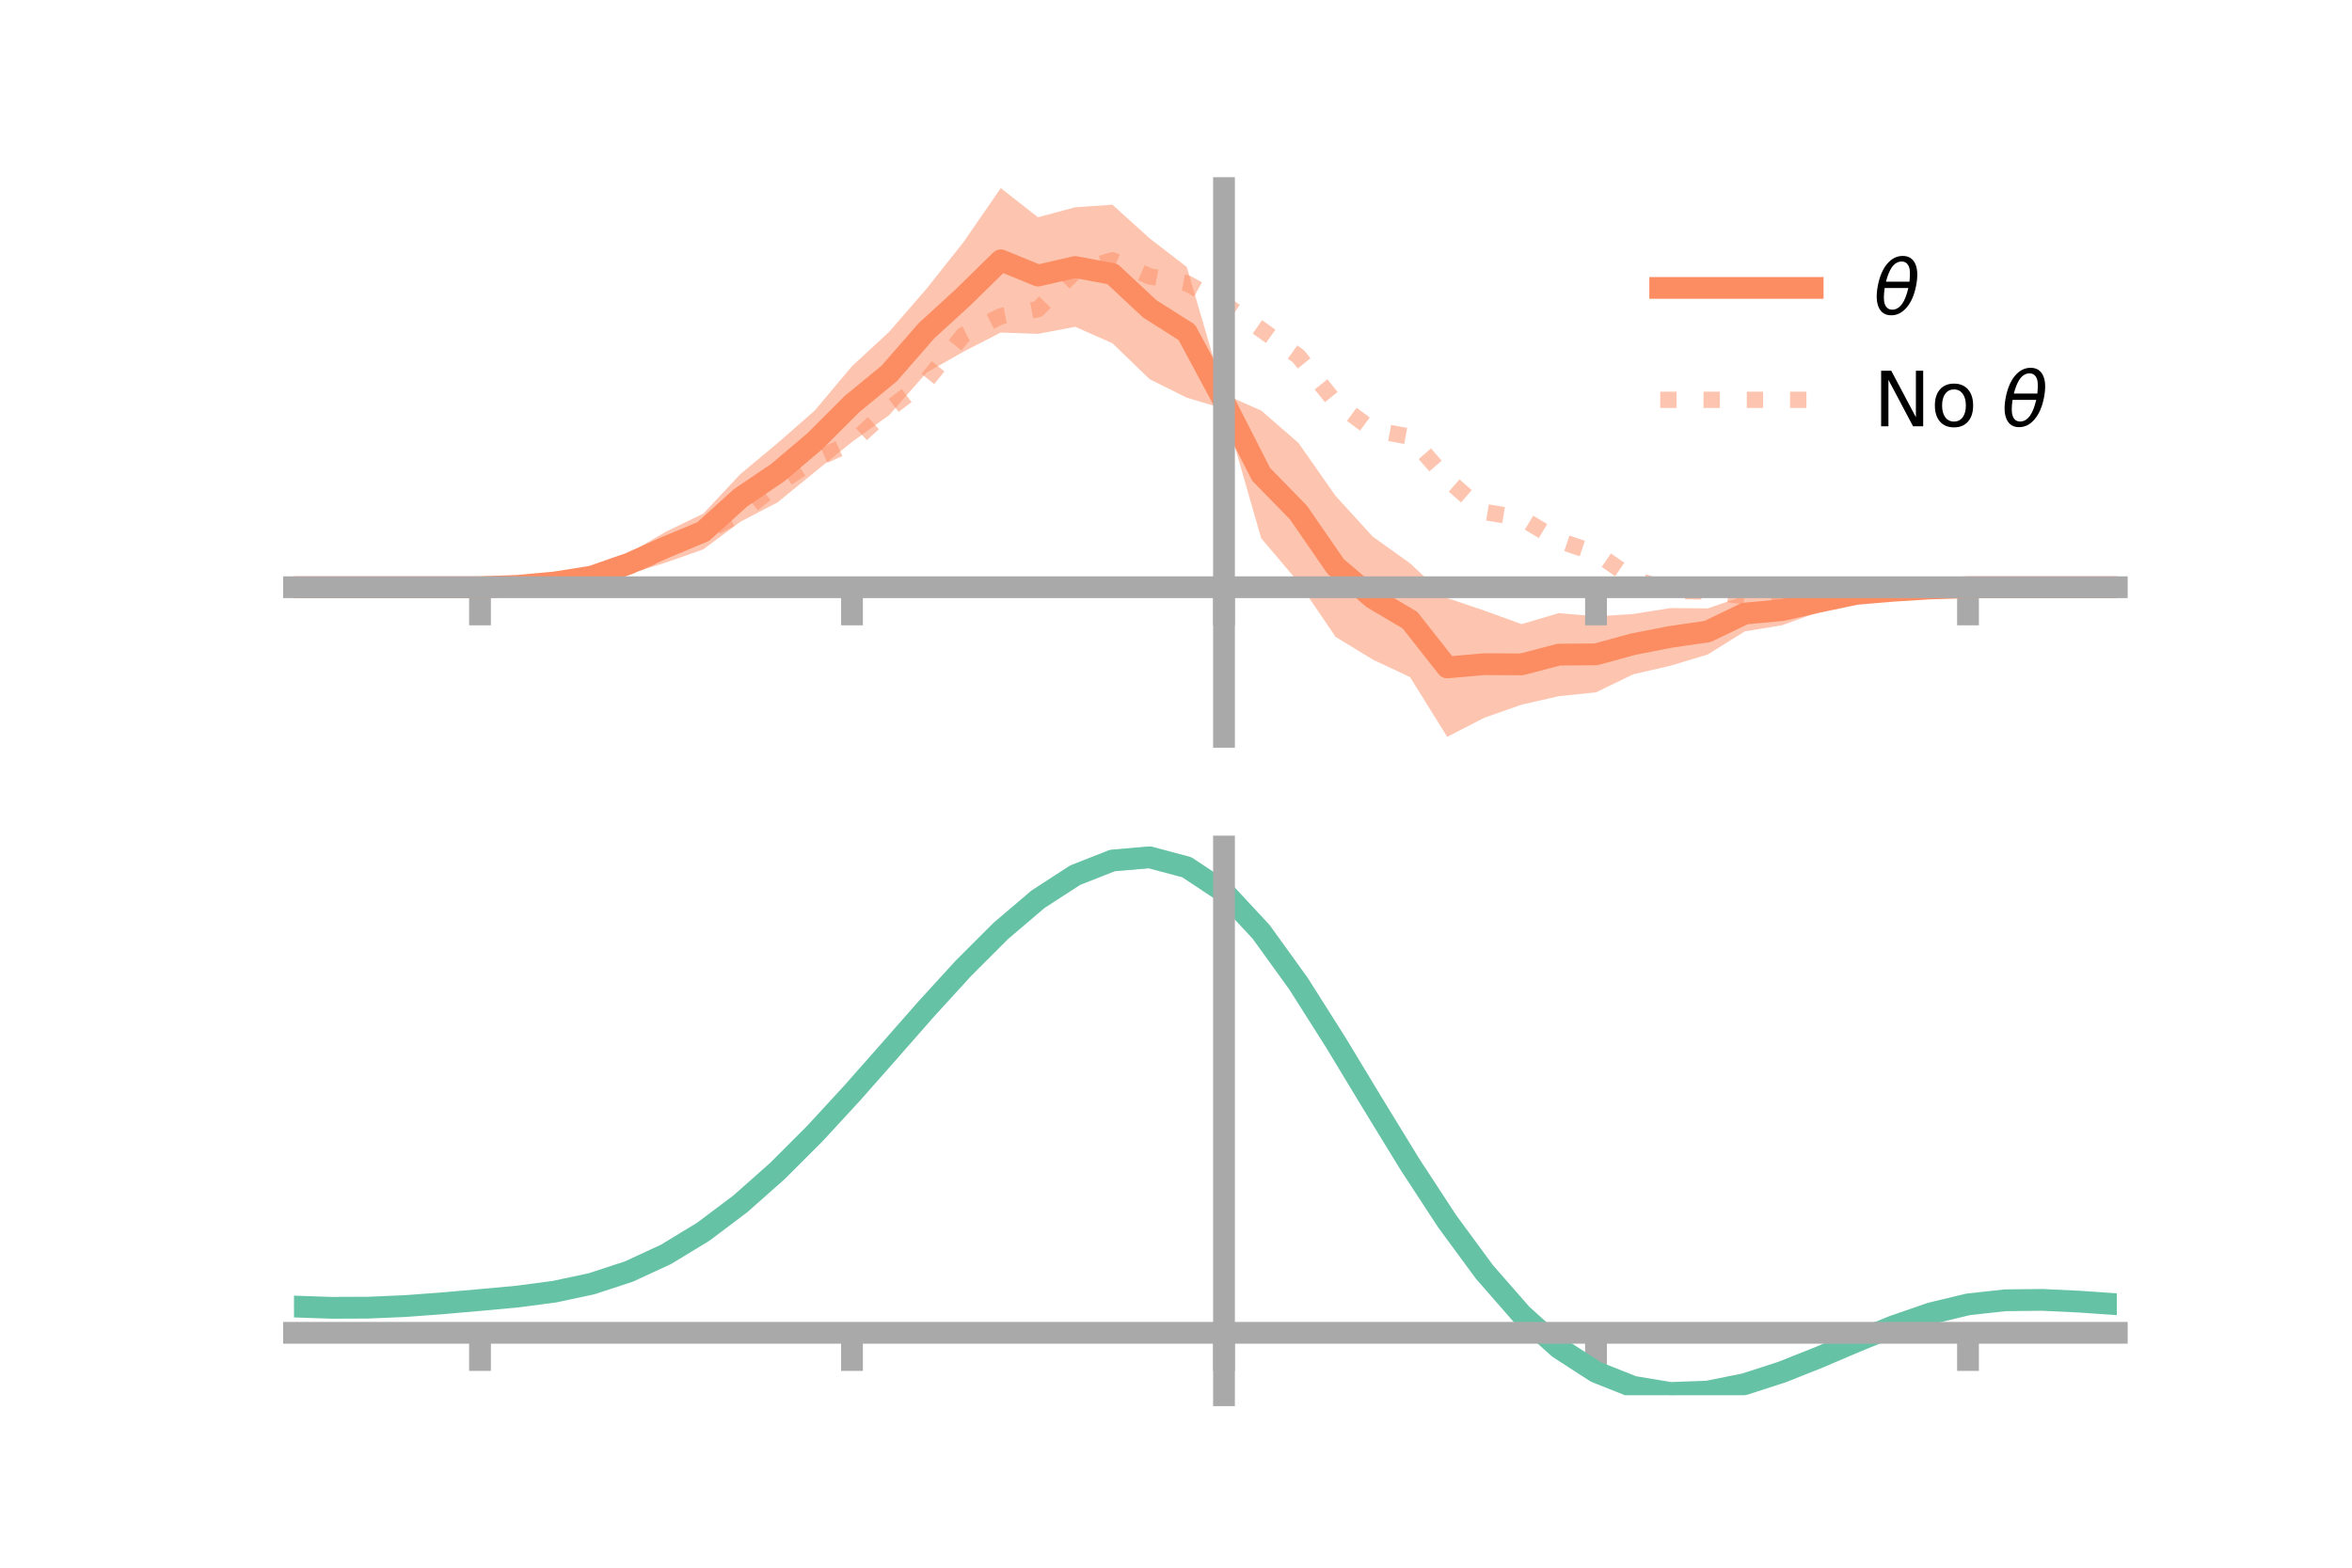 <?xml version="1.0" encoding="utf-8" standalone="no"?>
<!DOCTYPE svg PUBLIC "-//W3C//DTD SVG 1.1//EN"
  "http://www.w3.org/Graphics/SVG/1.1/DTD/svg11.dtd">
<!-- Created with matplotlib (https://matplotlib.org/) -->
<svg height="144pt" version="1.1" viewBox="0 0 216 144" width="216pt" xmlns="http://www.w3.org/2000/svg" xmlns:xlink="http://www.w3.org/1999/xlink">
 <defs>
  <style type="text/css">*{stroke-linecap:butt;stroke-linejoin:round;}</style>
 </defs>
 <g id="figure_1">
  <g id="patch_1">
   <path d="M 0 144 
L 216 144 
L 216 0 
L 0 0 
z
" style="fill:none;"/>
  </g>
  <g id="axes_1">
   <g id="patch_2">
    <path d="M 27 67.68 
L 194.4 67.68 
L 194.4 17.28 
L 27 17.28 
z
" style="fill:none;"/>
   </g>
   <g id="PolyCollection_1">
    <path clip-path="url(#p0c093dd5f6)" d="M 27 53.94 
L 27 53.94 
L 30.416 53.94 
L 33.833 53.94 
L 37.249 53.94 
L 40.665 53.94 
L 44.082 53.934 
L 47.498 53.691 
L 50.914 53.154 
L 54.331 52.364 
L 57.747 50.833 
L 61.163 48.832 
L 64.58 47.186 
L 67.996 43.545 
L 71.412 40.7 
L 74.829 37.704 
L 78.245 33.634 
L 81.661 30.478 
L 85.078 26.535 
L 88.494 22.23 
L 91.91 17.28 
L 95.327 19.958 
L 98.743 19.036 
L 102.159 18.804 
L 105.576 21.89 
L 108.992 24.526 
L 112.408 36.212 
L 115.824 37.71 
L 119.241 40.676 
L 122.657 45.552 
L 126.073 49.293 
L 129.49 51.739 
L 132.906 54.935 
L 136.322 56.086 
L 139.739 57.33 
L 143.155 56.316 
L 146.571 56.614 
L 149.988 56.399 
L 153.404 55.854 
L 156.82 55.885 
L 160.237 54.719 
L 163.653 54.652 
L 167.069 54.323 
L 170.486 53.928 
L 173.902 53.911 
L 177.318 53.929 
L 180.735 53.939 
L 184.151 53.94 
L 187.567 53.94 
L 190.984 53.94 
L 194.4 53.94 
L 194.4 53.94 
L 194.4 53.94 
L 190.984 53.94 
L 187.567 53.94 
L 184.151 53.94 
L 180.735 53.945 
L 177.318 54.17 
L 173.902 54.613 
L 170.486 55.168 
L 167.069 56.206 
L 163.653 57.434 
L 160.237 57.997 
L 156.82 60.126 
L 153.404 61.152 
L 149.988 61.939 
L 146.571 63.595 
L 143.155 63.948 
L 139.739 64.727 
L 136.322 65.926 
L 132.906 67.68 
L 129.49 62.193 
L 126.073 60.587 
L 122.657 58.499 
L 119.241 53.476 
L 115.824 49.444 
L 112.408 37.556 
L 108.992 36.53 
L 105.576 34.83 
L 102.159 31.529 
L 98.743 30.019 
L 95.327 30.667 
L 91.91 30.545 
L 88.494 32.295 
L 85.078 34.241 
L 81.661 38.129 
L 78.245 40.596 
L 74.829 43.354 
L 71.412 46.144 
L 67.996 47.924 
L 64.58 50.466 
L 61.163 51.672 
L 57.747 52.722 
L 54.331 53.569 
L 50.914 53.861 
L 47.498 53.94 
L 44.082 53.941 
L 40.665 53.94 
L 37.249 53.94 
L 33.833 53.94 
L 30.416 53.94 
L 27 53.94 
z
" style="fill:#fc8d62;fill-opacity:0.5;"/>
   </g>
   <g id="matplotlib.axis_1">
    <g id="xtick_1">
     <g id="line2d_1">
      <defs>
       <path d="M 0 0 
L 0 3.5 
" id="m7acad03130" style="stroke:#a9a9a9;stroke-width:2;"/>
      </defs>
      <g>
       <use style="fill:#a9a9a9;stroke:#a9a9a9;stroke-width:2;" x="44.082" xlink:href="#m7acad03130" y="53.94"/>
      </g>
     </g>
    </g>
    <g id="xtick_2">
     <g id="line2d_2">
      <g>
       <use style="fill:#a9a9a9;stroke:#a9a9a9;stroke-width:2;" x="78.245" xlink:href="#m7acad03130" y="53.94"/>
      </g>
     </g>
    </g>
    <g id="xtick_3">
     <g id="line2d_3">
      <g>
       <use style="fill:#a9a9a9;stroke:#a9a9a9;stroke-width:2;" x="112.408" xlink:href="#m7acad03130" y="53.94"/>
      </g>
     </g>
    </g>
    <g id="xtick_4">
     <g id="line2d_4">
      <g>
       <use style="fill:#a9a9a9;stroke:#a9a9a9;stroke-width:2;" x="146.571" xlink:href="#m7acad03130" y="53.94"/>
      </g>
     </g>
    </g>
    <g id="xtick_5">
     <g id="line2d_5">
      <g>
       <use style="fill:#a9a9a9;stroke:#a9a9a9;stroke-width:2;" x="180.735" xlink:href="#m7acad03130" y="53.94"/>
      </g>
     </g>
    </g>
   </g>
   <g id="matplotlib.axis_2"/>
   <g id="line2d_6">
    <path clip-path="url(#p0c093dd5f6)" d="M 27 53.94 
L 30.416 53.94 
L 33.833 53.94 
L 37.249 53.94 
L 40.665 53.94 
L 44.082 53.937 
L 47.498 53.816 
L 50.914 53.507 
L 54.331 52.966 
L 57.747 51.778 
L 61.163 50.252 
L 64.58 48.826 
L 67.996 45.735 
L 71.412 43.422 
L 74.829 40.529 
L 78.245 37.115 
L 81.661 34.304 
L 85.078 30.388 
L 88.494 27.262 
L 91.91 23.912 
L 95.327 25.312 
L 98.743 24.528 
L 102.159 25.166 
L 105.576 28.36 
L 108.992 30.528 
L 112.408 36.884 
L 115.824 43.577 
L 119.241 47.076 
L 122.657 52.025 
L 126.073 54.94 
L 129.49 56.966 
L 132.906 61.308 
L 136.322 61.006 
L 139.739 61.028 
L 143.155 60.132 
L 146.571 60.105 
L 149.988 59.169 
L 153.404 58.503 
L 156.82 58.005 
L 160.237 56.358 
L 163.653 56.043 
L 167.069 55.265 
L 170.486 54.548 
L 173.902 54.262 
L 177.318 54.049 
L 180.735 53.942 
L 184.151 53.94 
L 187.567 53.94 
L 190.984 53.94 
L 194.4 53.94 
" style="fill:none;stroke:#fc8d62;stroke-linecap:square;stroke-width:2;"/>
   </g>
   <g id="line2d_7">
    <path clip-path="url(#p0c093dd5f6)" d="M 27 53.94 
L 30.416 53.94 
L 33.833 53.94 
L 37.249 53.94 
L 40.665 53.94 
L 44.082 53.939 
L 47.498 53.804 
L 50.914 53.524 
L 54.331 52.913 
L 57.747 52.087 
L 61.163 50.601 
L 64.58 48.999 
L 67.996 47.172 
L 71.412 44.472 
L 74.829 42.213 
L 78.245 40.669 
L 81.661 37.545 
L 85.078 34.974 
L 88.494 30.759 
L 91.91 29.047 
L 95.327 28.395 
L 98.743 24.916 
L 102.159 23.912 
L 105.576 25.383 
L 108.992 26.02 
L 112.408 27.909 
L 115.824 30.268 
L 119.241 32.726 
L 122.657 36.97 
L 126.073 39.484 
L 129.49 40.115 
L 132.906 44.045 
L 136.322 47.022 
L 139.739 47.593 
L 143.155 49.662 
L 146.571 50.807 
L 149.988 53.157 
L 153.404 54.272 
L 156.82 54.336 
L 160.237 54.771 
L 163.653 54.84 
L 167.069 54.507 
L 170.486 54.419 
L 173.902 54.191 
L 177.318 54.052 
L 180.735 53.94 
L 184.151 53.94 
L 187.567 53.94 
L 190.984 53.94 
L 194.4 53.94 
" style="fill:none;stroke:#fc8d62;stroke-dasharray:1.5,2.475;stroke-dashoffset:0;stroke-opacity:0.5;stroke-width:1.5;"/>
   </g>
   <g id="patch_3">
    <path d="M 112.408 67.68 
L 112.408 17.28 
" style="fill:none;stroke:#a9a9a9;stroke-linecap:square;stroke-linejoin:miter;stroke-width:2;"/>
   </g>
   <g id="patch_4">
    <path d="M 194.4 67.68 
L 194.4 17.28 
" style="fill:none;"/>
   </g>
   <g id="patch_5">
    <path d="M 27 53.94 
L 194.4 53.94 
" style="fill:none;stroke:#a9a9a9;stroke-linecap:square;stroke-linejoin:miter;stroke-width:2;"/>
   </g>
   <g id="patch_6">
    <path d="M 27 17.28 
L 194.4 17.28 
" style="fill:none;"/>
   </g>
   <g id="legend_1">
    <g id="line2d_8">
     <path d="M 152.47 26.449 
L 166.47 26.449 
" style="fill:none;stroke:#fc8d62;stroke-linecap:square;stroke-width:2;"/>
    </g>
    <g id="line2d_9"/>
    <g id="text_1">
     <!-- $\theta$ -->
     <g transform="translate(172.07 28.899)scale(0.07 -0.07)">
      <defs>
       <path d="M 45.516 34.672 
L 14.453 34.672 
Q 12.359 20.062 14.5 13.875 
Q 17.188 6.25 24.469 6.25 
Q 31.781 6.25 37.359 13.922 
Q 42.234 20.656 45.516 34.672 
z
M 47.016 42.969 
Q 48.344 56.844 46.625 61.719 
Q 43.953 69.438 36.766 69.438 
Q 29.297 69.438 23.828 61.812 
Q 19.531 55.672 16.156 42.969 
z
M 38.188 76.766 
Q 49.906 76.766 54.594 66.406 
Q 59.281 56.109 55.719 37.844 
Q 52.203 19.625 43.453 9.281 
Q 34.766 -1.125 23.047 -1.125 
Q 11.281 -1.125 6.641 9.281 
Q 2 19.625 5.516 37.844 
Q 9.078 56.109 17.719 66.406 
Q 26.422 76.766 38.188 76.766 
z
" id="DejaVuSans-Oblique-952"/>
      </defs>
      <use transform="translate(0 0.234)" xlink:href="#DejaVuSans-Oblique-952"/>
     </g>
    </g>
    <g id="line2d_10">
     <path d="M 152.47 36.724 
L 166.47 36.724 
" style="fill:none;stroke:#fc8d62;stroke-dasharray:1.5,2.475;stroke-dashoffset:0;stroke-opacity:0.5;stroke-width:1.5;"/>
    </g>
    <g id="line2d_11"/>
    <g id="text_2">
     <!-- No $\theta$ -->
     <g transform="translate(172.07 39.174)scale(0.07 -0.07)">
      <defs>
       <path d="M 9.812 72.906 
L 23.094 72.906 
L 55.422 11.922 
L 55.422 72.906 
L 64.984 72.906 
L 64.984 0 
L 51.703 0 
L 19.391 60.984 
L 19.391 0 
L 9.812 0 
z
" id="DejaVuSans-78"/>
       <path d="M 30.609 48.391 
Q 23.391 48.391 19.188 42.75 
Q 14.984 37.109 14.984 27.297 
Q 14.984 17.484 19.156 11.844 
Q 23.344 6.203 30.609 6.203 
Q 37.797 6.203 41.984 11.859 
Q 46.188 17.531 46.188 27.297 
Q 46.188 37.016 41.984 42.703 
Q 37.797 48.391 30.609 48.391 
z
M 30.609 56 
Q 42.328 56 49.016 48.375 
Q 55.719 40.766 55.719 27.297 
Q 55.719 13.875 49.016 6.219 
Q 42.328 -1.422 30.609 -1.422 
Q 18.844 -1.422 12.172 6.219 
Q 5.516 13.875 5.516 27.297 
Q 5.516 40.766 12.172 48.375 
Q 18.844 56 30.609 56 
z
" id="DejaVuSans-111"/>
       <path id="DejaVuSans-32"/>
      </defs>
      <use transform="translate(0 0.234)" xlink:href="#DejaVuSans-78"/>
      <use transform="translate(74.805 0.234)" xlink:href="#DejaVuSans-111"/>
      <use transform="translate(135.986 0.234)" xlink:href="#DejaVuSans-32"/>
      <use transform="translate(167.773 0.234)" xlink:href="#DejaVuSans-Oblique-952"/>
     </g>
    </g>
   </g>
  </g>
  <g id="axes_2">
   <g id="patch_7">
    <path d="M 27 128.16 
L 194.4 128.16 
L 194.4 77.76 
L 27 77.76 
z
" style="fill:none;"/>
   </g>
   <g id="PolyCollection_2">
    <path clip-path="url(#pf9b4d52b8b)" d="M 27 120.059 
L 27 119.964 
L 30.416 120.088 
L 33.833 120.073 
L 37.249 119.916 
L 40.665 119.65 
L 44.082 119.337 
L 47.498 119.014 
L 50.914 118.554 
L 54.331 117.813 
L 57.747 116.679 
L 61.163 115.073 
L 64.58 112.956 
L 67.996 110.328 
L 71.412 107.227 
L 74.829 103.726 
L 78.245 99.928 
L 81.661 95.963 
L 85.078 91.983 
L 88.494 88.156 
L 91.91 84.664 
L 95.327 81.693 
L 98.743 79.431 
L 102.159 78.062 
L 105.576 77.76 
L 108.992 78.689 
L 112.408 80.991 
L 115.824 84.728 
L 119.241 89.54 
L 122.657 95.012 
L 126.073 100.757 
L 129.49 106.429 
L 132.906 111.742 
L 136.322 116.468 
L 139.739 120.443 
L 143.155 123.567 
L 146.571 125.802 
L 149.988 127.169 
L 153.404 127.74 
L 156.82 127.62 
L 160.237 126.943 
L 163.653 125.857 
L 167.069 124.518 
L 170.486 123.085 
L 173.902 121.712 
L 177.318 120.546 
L 180.735 119.729 
L 184.151 119.354 
L 187.567 119.323 
L 190.984 119.494 
L 194.4 119.742 
L 194.4 119.859 
L 194.4 119.859 
L 190.984 119.633 
L 187.567 119.479 
L 184.151 119.52 
L 180.735 119.9 
L 177.318 120.729 
L 173.902 121.923 
L 170.486 123.341 
L 167.069 124.824 
L 163.653 126.208 
L 160.237 127.33 
L 156.82 128.029 
L 153.404 128.16 
L 149.988 127.598 
L 146.571 126.252 
L 143.155 124.069 
L 139.739 121.037 
L 136.322 117.192 
L 132.906 112.627 
L 129.49 107.494 
L 126.073 102.008 
L 122.657 96.447 
L 119.241 91.144 
L 115.824 86.48 
L 112.408 82.858 
L 108.992 80.631 
L 105.576 79.735 
L 102.159 80.027 
L 98.743 81.343 
L 95.327 83.512 
L 91.91 86.356 
L 88.494 89.693 
L 85.078 93.344 
L 81.661 97.138 
L 78.245 100.914 
L 74.829 104.529 
L 71.412 107.864 
L 67.996 110.821 
L 64.58 113.334 
L 61.163 115.369 
L 57.747 116.922 
L 54.331 118.025 
L 50.914 118.743 
L 47.498 119.184 
L 44.082 119.487 
L 40.665 119.776 
L 37.249 120.018 
L 33.833 120.156 
L 30.416 120.169 
L 27 120.059 
z
" style="fill:#66c2a5;fill-opacity:0.5;"/>
   </g>
   <g id="matplotlib.axis_3">
    <g id="xtick_6">
     <g id="line2d_12">
      <g>
       <use style="fill:#a9a9a9;stroke:#a9a9a9;stroke-width:2;" x="44.082" xlink:href="#m7acad03130" y="122.427"/>
      </g>
     </g>
    </g>
    <g id="xtick_7">
     <g id="line2d_13">
      <g>
       <use style="fill:#a9a9a9;stroke:#a9a9a9;stroke-width:2;" x="78.245" xlink:href="#m7acad03130" y="122.427"/>
      </g>
     </g>
    </g>
    <g id="xtick_8">
     <g id="line2d_14">
      <g>
       <use style="fill:#a9a9a9;stroke:#a9a9a9;stroke-width:2;" x="112.408" xlink:href="#m7acad03130" y="122.427"/>
      </g>
     </g>
    </g>
    <g id="xtick_9">
     <g id="line2d_15">
      <g>
       <use style="fill:#a9a9a9;stroke:#a9a9a9;stroke-width:2;" x="146.571" xlink:href="#m7acad03130" y="122.427"/>
      </g>
     </g>
    </g>
    <g id="xtick_10">
     <g id="line2d_16">
      <g>
       <use style="fill:#a9a9a9;stroke:#a9a9a9;stroke-width:2;" x="180.735" xlink:href="#m7acad03130" y="122.427"/>
      </g>
     </g>
    </g>
   </g>
   <g id="matplotlib.axis_4"/>
   <g id="line2d_17">
    <path clip-path="url(#pf9b4d52b8b)" d="M 27 120.012 
L 30.416 120.128 
L 33.833 120.115 
L 37.249 119.967 
L 40.665 119.713 
L 44.082 119.412 
L 47.498 119.099 
L 50.914 118.649 
L 54.331 117.919 
L 57.747 116.8 
L 61.163 115.221 
L 64.58 113.145 
L 67.996 110.574 
L 71.412 107.546 
L 74.829 104.128 
L 78.245 100.421 
L 81.661 96.551 
L 85.078 92.663 
L 88.494 88.924 
L 91.91 85.51 
L 95.327 82.602 
L 98.743 80.387 
L 102.159 79.044 
L 105.576 78.748 
L 108.992 79.66 
L 112.408 81.925 
L 115.824 85.604 
L 119.241 90.342 
L 122.657 95.73 
L 126.073 101.382 
L 129.49 106.961 
L 132.906 112.185 
L 136.322 116.83 
L 139.739 120.74 
L 143.155 123.818 
L 146.571 126.027 
L 149.988 127.384 
L 153.404 127.95 
L 156.82 127.825 
L 160.237 127.137 
L 163.653 126.032 
L 167.069 124.671 
L 170.486 123.213 
L 173.902 121.818 
L 177.318 120.637 
L 180.735 119.815 
L 184.151 119.437 
L 187.567 119.401 
L 190.984 119.564 
L 194.4 119.8 
" style="fill:none;stroke:#66c2a5;stroke-linecap:square;stroke-width:2;"/>
   </g>
   <g id="patch_8">
    <path d="M 112.408 128.16 
L 112.408 77.76 
" style="fill:none;stroke:#a9a9a9;stroke-linecap:square;stroke-linejoin:miter;stroke-width:2;"/>
   </g>
   <g id="patch_9">
    <path d="M 194.4 128.16 
L 194.4 77.76 
" style="fill:none;"/>
   </g>
   <g id="patch_10">
    <path d="M 27 122.427 
L 194.4 122.427 
" style="fill:none;stroke:#a9a9a9;stroke-linecap:square;stroke-linejoin:miter;stroke-width:2;"/>
   </g>
   <g id="patch_11">
    <path d="M 27 77.76 
L 194.4 77.76 
" style="fill:none;"/>
   </g>
  </g>
 </g>
 <defs>
  <clipPath id="p0c093dd5f6">
   <rect height="50.4" width="167.4" x="27" y="17.28"/>
  </clipPath>
  <clipPath id="pf9b4d52b8b">
   <rect height="50.4" width="167.4" x="27" y="77.76"/>
  </clipPath>
 </defs>
</svg>
